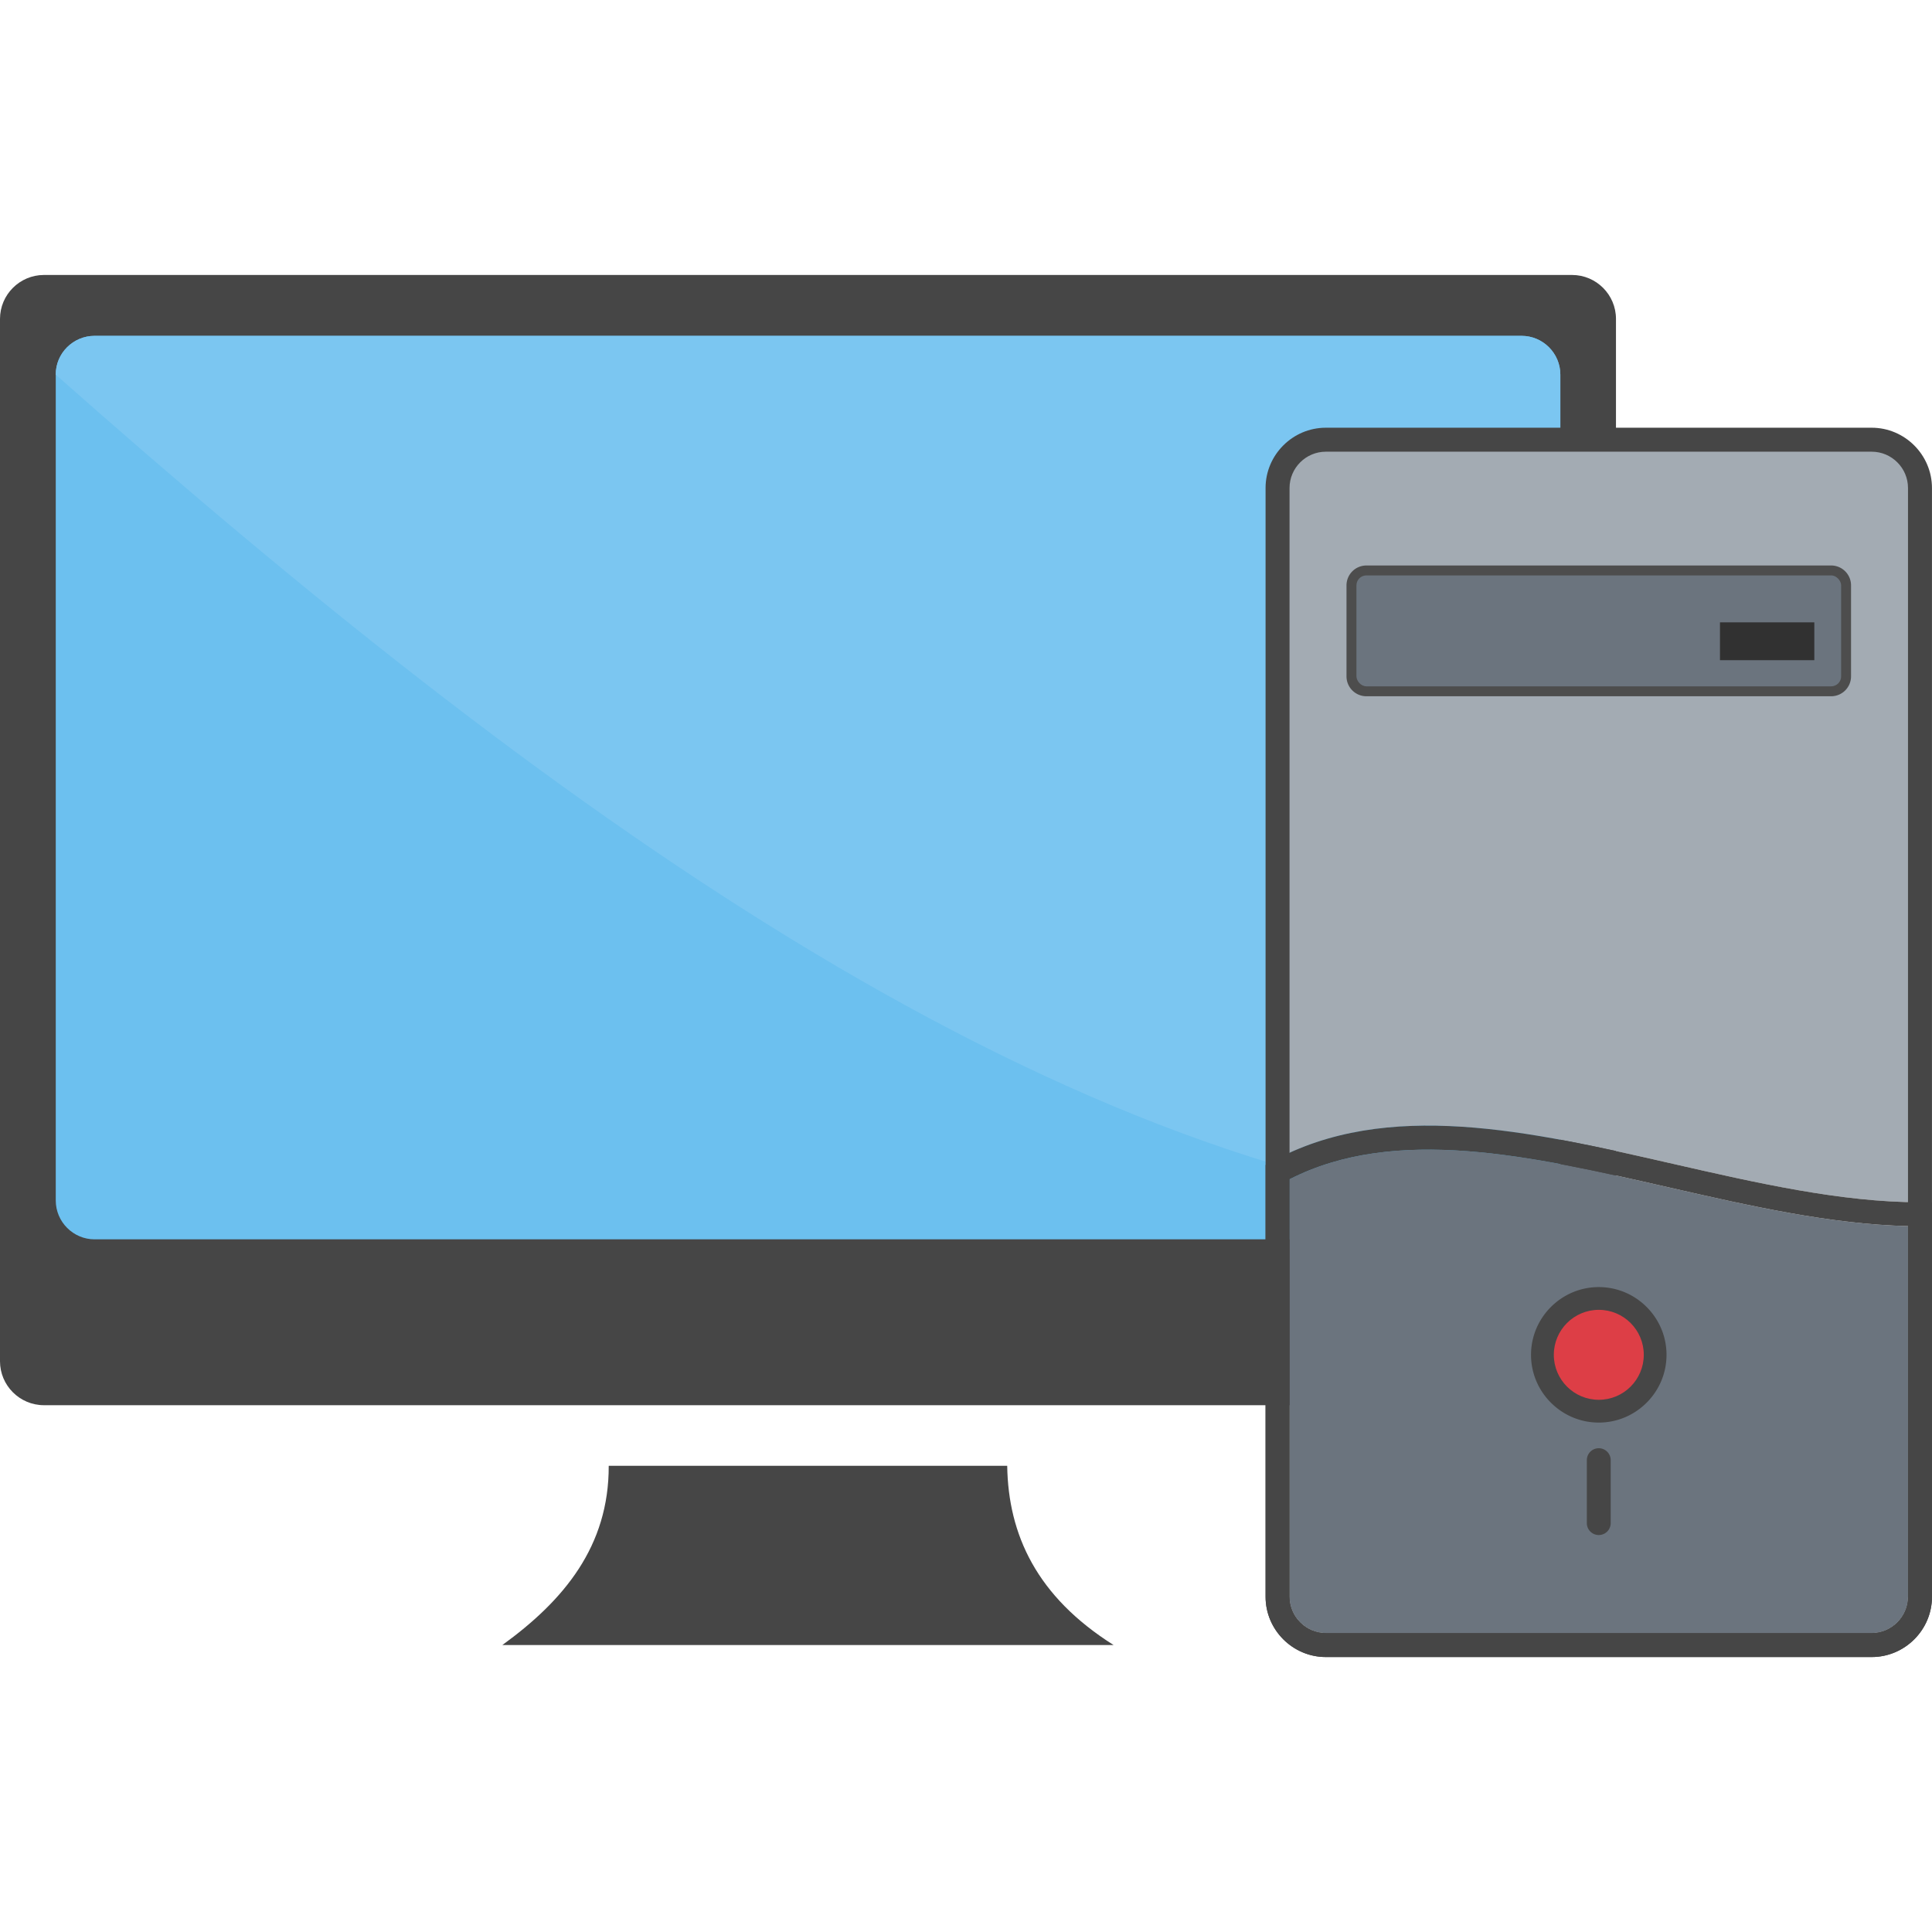 <?xml version="1.0" encoding="UTF-8"?>
<svg id="svg11" width="512" height="512" clip-rule="evenodd" fill-rule="evenodd" image-rendering="optimizeQuality" shape-rendering="geometricPrecision" text-rendering="geometricPrecision" version="1.1" viewBox="0 0 512 512" xmlns="http://www.w3.org/2000/svg">
 <path id="path1" d="m161.32 388.45h105.6c0.279 18.262 7.808 34.642 28.195 47.502h-161.99c16.311-11.815 28.263-26.174 28.194-47.502zm-149.68-315.58h404.97c6.413 0 11.64 5.229 11.64 11.641v276.24c0 6.413-5.227 11.642-11.64 11.642h-404.97c-6.413 0-11.64-5.229-11.64-11.642v-276.24c0-6.412 5.227-11.641 11.64-11.641z" fill="#464646"/>
 <path id="path2" d="m25.057 89.004h378.17c5.681 0 10.28 4.636 10.28 10.282v218.87c0 5.646-4.634 10.282-10.28 10.282h-378.17c-5.645 0-10.28-4.636-10.28-10.282v-218.87c-0.035-5.674 4.627-10.282 10.28-10.282z" fill="#6cc0ef"/>
 <path id="path3" d="m25.057 89.004h378.17c5.681 0 10.28 4.636 10.28 10.282v212.3c0 5.646-4.634 10.282-10.28 10.282-127.4-12.544-258.72-107.66-388.45-222.58-0.035-5.674 4.627-10.282 10.28-10.282z" fill="#7bc6f1"/>
 <path id="path4" d="m351.36 116.53h144.66c7.039 0 12.796 5.765 12.796 12.796v189.29c-20.858 0-43.22-5.108-65.416-10.178-37.518-8.569-74.59-17.038-104.84-1.409v-177.7c0-7.039 5.756-12.796 12.795-12.796z" fill="#a3abb3"/>
 <path id="path5" d="m351.36 113.35h144.66c8.773 0 15.973 7.199 15.973 15.972v293.84c0 8.784-7.188 15.972-15.973 15.972h-144.66c-8.772 0-15.972-7.2-15.972-15.972v-293.84c0-8.78 7.191-15.972 15.972-15.972zm144.66 6.353h-144.66c-5.288 0-9.619 4.329-9.619 9.619v293.84c0 5.293 4.326 9.619 9.619 9.619h144.66c5.279 0 9.62-4.341 9.62-9.619v-293.84c0-5.293-4.326-9.619-9.62-9.619z" fill="#464646" fill-rule="nonzero"/>
 <path id="path6" d="m362.1 149.86h123.18c1.449 0 2.769 0.595 3.72 1.545a5.261 5.261 0 0 1 1.545 3.72v24.124a5.261 5.261 0 0 1-1.545 3.72 5.257 5.257 0 0 1-3.72 1.545h-123.18a5.255 5.255 0 0 1-3.719-1.545 5.257 5.257 0 0 1-1.545-3.72v-24.124a5.277 5.277 0 0 1 5.264-5.265z" fill="#4d4d4d" fill-rule="nonzero"/>
 <rect id="rect6" x="359.47" y="152.49" width="128.45" height="29.394" rx="2.636" ry="2.636" fill="#6b747e"/>
 <path id="path7" d="m455.81 164.93h25.005v10.025h-25.005z" fill="#313131"/>
 <path id="path8" d="m505.65 423.16v-98.232c-20.575-0.472-42.19-5.411-63.654-10.312-36.254-8.281-72.081-16.462-100.25-2.101v110.64c0 5.28 4.339 9.619 9.619 9.619h144.66c5.275 0 9.62-4.344 9.62-9.619z" fill="#6b747e"/>
 <path id="path9" d="m512 321.79v101.37c0 8.781-7.191 15.972-15.973 15.972h-144.66c-8.786 0-15.972-7.186-15.972-15.972v-114.42l1.663-0.909c30.521-16.718 68.207-8.109 106.35 0.604 22.196 5.07 44.558 10.178 65.416 10.178h3.177zm-6.353 101.37v-98.232c-20.575-0.472-42.19-5.411-63.654-10.312-36.254-8.281-72.081-16.462-100.25-2.101v110.64c0 5.28 4.339 9.619 9.619 9.619h144.66c5.275 0 9.62-4.344 9.62-9.619z" fill="#464646" fill-rule="nonzero"/>
 <path id="path10" d="m411.02 346.35c3.25-3.247 7.731-5.26 12.672-5.26 4.937 0 9.42 2.013 12.669 5.26l0.024 0.023c3.248 3.25 5.26 7.735 5.26 12.672 0 4.939-2.012 9.421-5.26 12.67l-0.024 0.023c-3.249 3.248-7.732 5.26-12.669 5.26s-9.422-2.012-12.672-5.26l-0.023-0.023c-3.248-3.249-5.26-7.731-5.26-12.67 0-4.937 2.012-9.422 5.26-12.672zm9.508 40.608a3.162 3.162 0 0 1 6.324 0v16.68a3.162 3.162 0 0 1-6.324 0z" fill="#464646" fill-rule="nonzero"/>
 <path id="path11" d="m423.7 347.12c-6.584 0-11.922 5.338-11.922 11.921 0 6.582 5.338 11.92 11.922 11.92 6.581 0 11.919-5.338 11.919-11.92 0-6.583-5.338-11.921-11.919-11.921z" fill="#dd3e46"/>
</svg>
